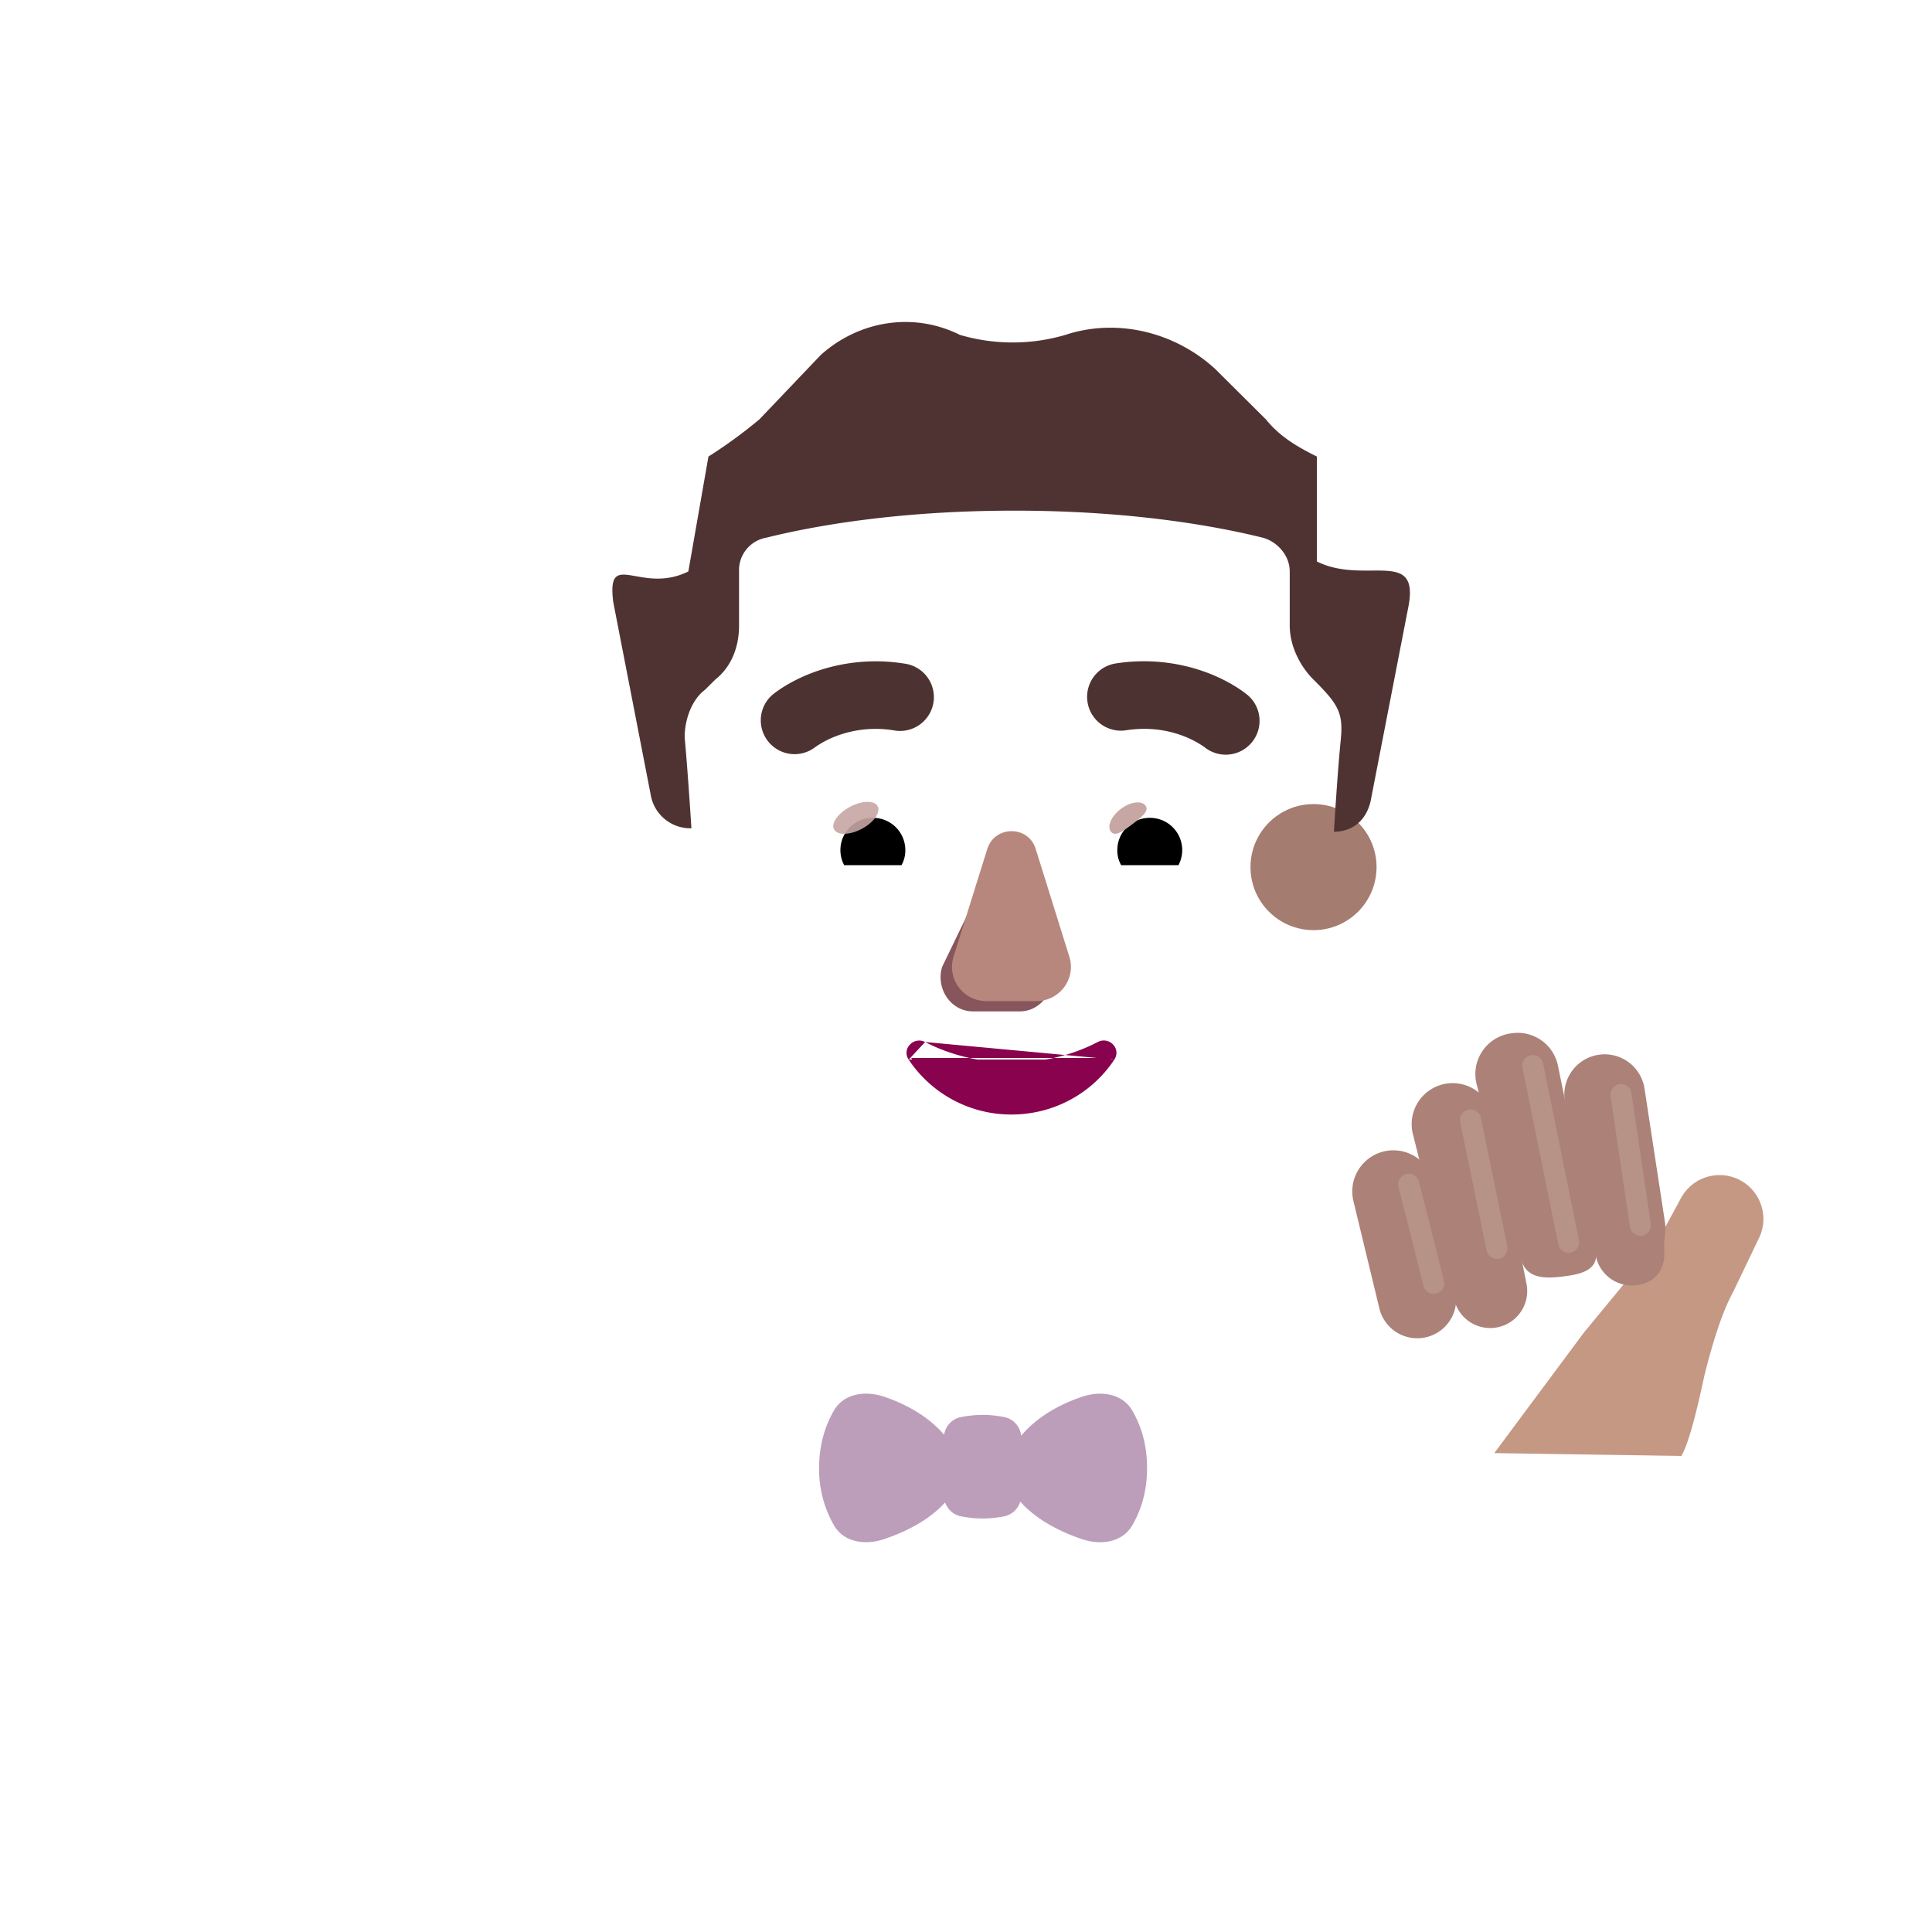 <svg xmlns="http://www.w3.org/2000/svg" width="3em" height="3em" viewBox="0 0 32 32"><g fill="none"><g filter="url(#)"><path fill="url(#)" d="M6.25 29.826c0-5.635 4.568-10.203 10.203-10.203h.64c5.636 0 10.204 4.568 10.204 10.203z"/><path fill="url(#)" d="M6.25 29.826c0-5.635 4.568-10.203 10.203-10.203h.64c5.636 0 10.204 4.568 10.204 10.203z"/><path fill="url(#)" d="M6.25 29.826c0-5.635 4.568-10.203 10.203-10.203h.64c5.636 0 10.204 4.568 10.204 10.203z"/><path fill="url(#)" d="M6.25 29.826c0-5.635 4.568-10.203 10.203-10.203h.64c5.636 0 10.204 4.568 10.204 10.203z"/><path fill="url(#)" d="M6.25 29.826c0-5.635 4.568-10.203 10.203-10.203h.64c5.636 0 10.204 4.568 10.204 10.203z"/></g><circle cx="6.332" cy="12.838" r="1.684" fill="url(#)"/><circle cx="6.332" cy="12.838" r="1.684" fill="url(#)"/><circle cx="9.246" cy="3.857" r="1.684" fill="url(#)"/><circle cx="9.246" cy="3.857" r="1.684" fill="url(#)"/><circle cx="25.211" cy="4.873" r="1.684" fill="url(#)"/><circle cx="25.211" cy="4.873" r="1.684" fill="url(#)"/><circle cx="26.234" cy="14.83" r="1.684" fill="url(#)"/><circle cx="26.234" cy="14.83" r="1.684" fill="url(#)"/><circle cx="26.234" cy="14.83" r="1.684" fill="url(#)"/><g filter="url(#)"><circle cx="16.761" cy="28.296" r=".739" fill="url(#)"/></g><g filter="url(#)"><circle cx="16.761" cy="26.282" r=".739" fill="url(#)"/></g><path fill="url(#)" d="M22.222 29.826h-1.578v-9.568q.826.307 1.578.746z"/><path fill="url(#)" d="M22.222 29.826h-1.578v-9.568q.826.307 1.578.746z"/><path fill="url(#)" d="M22.222 29.826h-1.578v-9.568q.826.307 1.578.746z"/><path fill="url(#)" d="M12.857 29.826h-1.578v-8.795a10 10 0 0 1 1.578-.756z"/><path fill="url(#)" d="M12.857 29.826h-1.578v-8.795a10 10 0 0 1 1.578-.756z"/><path fill="url(#)" d="M12.857 29.826h-1.578v-8.795a10 10 0 0 1 1.578-.756z"/><path fill="url(#)" d="M12.857 29.826h-1.578v-8.795a10 10 0 0 1 1.578-.756z"/><g filter="url(#)"><path fill="url(#)" d="m13.38 20.005l.612 3.22h4.946l.796-3.173a10.2 10.2 0 0 0-2.937-.429h-.64c-.963 0-1.894.133-2.777.382"/><path fill="url(#)" d="m13.38 20.005l.612 3.22h4.946l.796-3.173a10.2 10.2 0 0 0-2.937-.429h-.64c-.963 0-1.894.133-2.777.382"/></g><path fill="url(#)" d="M5.437 21.764h4.094v8.063H5.437z"/><path fill="url(#)" d="M5.437 21.764h4.094v8.063H5.437z"/><path fill="url(#)" d="M23.777 24.107h4.094v5.719h-4.094z"/><path fill="url(#)" d="M23.777 24.107h4.094v5.719h-4.094z"/><g filter="url(#)"><path fill="#BC9EBB" fill-rule="evenodd" d="M16.899 24.871a.35.35 0 0 1-.266.244c-.25.048-.467.048-.717 0a.35.35 0 0 1-.262-.23c-.18.2-.49.432-1.009.607c-.31.106-.668.058-.833-.23a1.86 1.86 0 0 1-.245-.948c0-.431.124-.74.245-.95c.165-.287.523-.334.833-.23c.503.171.81.418.993.63a.35.35 0 0 1 .278-.293c.25-.048.467-.048.717 0a.35.35 0 0 1 .28.31c.18-.215.49-.47 1.008-.646c.31-.105.668-.058.834.23c.12.208.244.513.244.949s-.124.74-.244.949c-.166.287-.524.335-.834.23c-.531-.18-.844-.42-1.022-.622" clip-rule="evenodd"/></g><g filter="url(#)"><path fill="url(#)" d="M14.866 22.463c.91.308 1.268.83 1.389 1.082l.028.29l-.028.359c-.12.25-.48.706-1.389 1.014c-.36.123-.777.068-.97-.267a2.17 2.17 0 0 1-.285-1.105c0-.502.144-.862.285-1.106c.193-.335.61-.39.97-.267"/><path fill="url(#)" d="M14.866 22.463c.91.308 1.268.83 1.389 1.082l.028.29l-.028.359c-.12.25-.48.706-1.389 1.014c-.36.123-.777.068-.97-.267a2.17 2.17 0 0 1-.285-1.105c0-.502.144-.862.285-1.106c.193-.335.61-.39.97-.267"/><path fill="url(#)" d="M14.866 22.463c.91.308 1.268.83 1.389 1.082l.028.29l-.028.359c-.12.25-.48.706-1.389 1.014c-.36.123-.777.068-.97-.267a2.17 2.17 0 0 1-.285-1.105c0-.502.144-.862.285-1.106c.193-.335.61-.39.97-.267"/></g><g filter="url(#)"><path fill="url(#)" d="M18.68 22.463c-.909.308-1.267.83-1.388 1.082l-.028.29l.028.359c.12.25.48.706 1.388 1.014c.362.123.778.068.971-.267c.14-.243.284-.599.284-1.105c0-.507-.144-.862-.284-1.106c-.193-.335-.61-.39-.97-.267"/><path fill="url(#)" d="M18.68 22.463c-.909.308-1.267.83-1.388 1.082l-.028.29l.028.359c.12.25.48.706 1.388 1.014c.362.123.778.068.971-.267c.14-.243.284-.599.284-1.105c0-.507-.144-.862-.284-1.106c-.193-.335-.61-.39-.97-.267"/></g><g filter="url(#)"><path fill="url(#)" d="M16.018 23.224a.41.41 0 0 1 .328-.37a2.1 2.1 0 0 1 .834 0a.41.41 0 0 1 .328.37c.042.395.042.778 0 1.174a.41.41 0 0 1-.328.37c-.29.056-.544.056-.834 0a.41.41 0 0 1-.328-.37a5.5 5.5 0 0 1 0-1.174"/><path fill="url(#)" d="M16.018 23.224a.41.41 0 0 1 .328-.37a2.1 2.1 0 0 1 .834 0a.41.41 0 0 1 .328.37c.042.395.042.778 0 1.174a.41.41 0 0 1-.328.37c-.29.056-.544.056-.834 0a.41.41 0 0 1-.328-.37a5.5 5.5 0 0 1 0-1.174"/></g><g filter="url(#)"><path fill="#C59883" d="m27.85 19.83l-.447.824l-1.172 1.422l-1.481 1.992l3.099.047c.099-.172.218-.566.38-1.327c.164-.66.326-1.114.471-1.376l.443-.924a.726.726 0 0 0-1.292-.659"/></g><g filter="url(#)"><path fill="#AB8178" d="M25.92 18.247a.668.668 0 1 1 1.316-.232l.34 2.222q.012.082.005.164l-.015.163c-.005.055-.002.11 0 .165c.016.295-.146.515-.454.557a.61.61 0 0 1-.68-.483z"/></g><g filter="url(#)"><path fill="#AB8178" d="M24.458 17.959a.68.68 0 0 1 .568-.843l.023-.003a.68.68 0 0 1 .756.54l.622 3.039c.071.355-.246.42-.606.458c-.303.032-.553-.005-.629-.3z"/></g><g filter="url(#)"><path fill="#AB8178" d="M23.407 18.803a.679.679 0 1 1 1.323-.298l.555 2.766a.613.613 0 0 1-1.195.27z"/></g><g filter="url(#)"><path fill="#AB8178" d="M22.414 19.881a.681.681 0 1 1 1.33-.294l.36 1.794a.645.645 0 0 1-1.26.279z"/></g><path fill="url(#)" d="M22.993 22.213c.119.463.586 1.456.805 1.894h4.047l-.258-3.789l-4.836.924c.031.13.123.507.242.97"/><path fill="url(#)" d="M22.993 22.213c.119.463.586 1.456.805 1.894h4.047l-.258-3.789l-4.836.924c.031.13.123.507.242.97"/><path fill="url(#)" d="M22.993 22.213c.119.463.586 1.456.805 1.894h4.047l-.258-3.789l-4.836.924c.031.13.123.507.242.97"/><g filter="url(#)"><path fill="url(#)" d="M6.803 17.694a.782.782 0 0 1 1.249-.941l.93 1.214c.337.438.519.975.519 1.527l-1.5-.18z"/></g><path fill="url(#)" fill-rule="evenodd" d="M4.273 16.754a.75.75 0 0 1 1.042.196q.091.134.166.258c.141.228.267.432.519.637c.292.238.794.485 1.747.42a.75.75 0 1 1 .102 1.497c-1.29.088-2.178-.25-2.796-.754c-.478-.389-.78-.89-.917-1.116l-.059-.096a.75.75 0 0 1 .196-1.042" clip-rule="evenodd"/><path fill="url(#)" fill-rule="evenodd" d="M4.273 16.754a.75.75 0 0 1 1.042.196q.091.134.166.258c.141.228.267.432.519.637c.292.238.794.485 1.747.42a.75.75 0 1 1 .102 1.497c-1.29.088-2.178-.25-2.796-.754c-.478-.389-.78-.89-.917-1.116l-.059-.096a.75.75 0 0 1 .196-1.042" clip-rule="evenodd"/><path fill="url(#)" fill-rule="evenodd" d="M3.16 17.066a.75.75 0 0 1 1.042.197q.055.08.116.173c.17.259.379.576.676.877c.36.363.768.614 1.246.64a.75.75 0 0 1-.08 1.497c-.99-.052-1.73-.575-2.232-1.083c-.416-.42-.725-.893-.888-1.143l-.076-.115a.75.75 0 0 1 .196-1.043" clip-rule="evenodd"/><path fill="url(#)" fill-rule="evenodd" d="M3.16 17.066a.75.75 0 0 1 1.042.197q.055.08.116.173c.17.259.379.576.676.877c.36.363.768.614 1.246.64a.75.75 0 0 1-.08 1.497c-.99-.052-1.73-.575-2.232-1.083c-.416-.42-.725-.893-.888-1.143l-.076-.115a.75.75 0 0 1 .196-1.043" clip-rule="evenodd"/><path fill="url(#)" fill-rule="evenodd" d="M3.113 18.184a.75.75 0 0 1 1.042.196c.312.455.974 1.204 1.85 1.204a.75.75 0 1 1 0 1.5c-1.702 0-2.759-1.376-3.088-1.858a.75.75 0 0 1 .196-1.042" clip-rule="evenodd"/><path fill="url(#)" fill-rule="evenodd" d="M3.113 18.184a.75.75 0 0 1 1.042.196c.312.455.974 1.204 1.85 1.204a.75.75 0 1 1 0 1.5c-1.702 0-2.759-1.376-3.088-1.858a.75.75 0 0 1 .196-1.042" clip-rule="evenodd"/><path fill="url(#)" fill-rule="evenodd" d="M3.416 19.34a.75.75 0 0 1 1.051.14c.244.317.833.881 1.8.881a.75.75 0 0 1 .75.75c0 .415-.336.67-.75.67c-1.683 0-2.593-.87-2.99-1.39a.75.75 0 0 1 .139-1.05" clip-rule="evenodd"/><path fill="url(#)" fill-rule="evenodd" d="M3.416 19.34a.75.75 0 0 1 1.051.14c.244.317.833.881 1.8.881a.75.75 0 0 1 .75.75c0 .415-.336.67-.75.67c-1.683 0-2.593-.87-2.99-1.39a.75.75 0 0 1 .139-1.05" clip-rule="evenodd"/><path fill="url(#)" d="M5.963 18.892a.88.88 0 0 0-.37.74v2.108l.618.04h3.302v-2.33c0-.836-.805-1.25-1.97-1.148c-.655.057-1.208.34-1.58.589"/><path fill="url(#)" d="M5.963 18.892a.88.88 0 0 0-.37.74v2.108l.618.04h3.302v-2.33c0-.836-.805-1.25-1.97-1.148c-.655.057-1.208.34-1.58.589"/><path fill="url(#)" d="M14.545 18.417c0-.99.9-1.794 2.011-1.794s2.012.803 2.012 1.794v2.326c0 .99-.9 1.794-2.012 1.794c-1.11 0-2.011-.803-2.011-1.794z"/><g filter="url(#)"><path stroke="#B69386" stroke-linecap="round" stroke-width=".35" d="m23.333 19.615l.414 1.64"/></g><g filter="url(#)"><path stroke="#B69386" stroke-linecap="round" stroke-width=".35" d="m24.357 18.55l.437 2.127"/></g><g filter="url(#)"><path stroke="#B69386" stroke-linecap="round" stroke-width=".35" d="m25.388 17.65l.593 2.926"/></g><g filter="url(#)"><path stroke="#B69386" stroke-linecap="round" stroke-width=".35" d="m26.849 18.13l.32 2.165"/></g><g filter="url(#)"><path stroke="url(#)" stroke-linecap="round" stroke-width=".35" d="m28.692 20.295l-.937 1.75"/></g><g filter="url(#)"><path stroke="url(#)" stroke-linecap="round" stroke-width=".35" d="M4.177 19.865c.177.245.832.742 1.472.84"/></g><g filter="url(#)"><path stroke="url(#)" stroke-linecap="round" stroke-width=".35" d="M3.716 18.576c.177.245.672.953 1.492 1.172"/></g><g filter="url(#)"><path stroke="url(#)" stroke-linecap="round" stroke-width=".35" d="M4.981 17.139c.11.172.625 1.078 1.282 1.273"/></g><g filter="url(#)"><path stroke="url(#)" stroke-linecap="round" stroke-width=".35" d="M3.77 17.467c.177.245.618 1.078 1.72 1.594"/></g><g filter="url(#)"><circle cx="11.77" cy="14.363" r="1.752" fill="url(#)"/></g><circle cx="11.77" cy="14.363" r="1.752" fill="url(#)"/><g filter="url(#)"><circle cx="11.77" cy="14.362" r="1.044" fill="url(#)"/></g><g filter="url(#)"><circle cx="21.756" cy="14.363" r="1.752" fill="url(#)"/><circle cx="21.756" cy="14.363" r="1.752" fill="url(#)"/></g><g filter="url(#)"><circle cx="21.756" cy="14.362" r="1.044" fill="#A57C70"/><circle cx="21.756" cy="14.362" r="1.044" fill="url(#)"/><circle cx="21.756" cy="14.362" r="1.044" fill="url(#)"/></g><g filter="url(#)"><path fill="url(#)" d="M11.4 13.72h.052s-.056-.895-.113-1.51c0-.28.113-.616.338-.784l.169-.168c.281-.224.394-.56.394-.896v-.896c0-.28.169-.504.45-.56c.676-.168 2.084-.447 4.11-.447c2.028 0 3.435.28 4.11.447c.226.056.451.28.451.56v.896c0 .336.17.672.394.896c.527.369.495.572.45 1.007c-.055.56-.112 1.512-.112 1.512h.02l-.28 4.155c-.168 1.857-1.629 3.152-3.37 3.152h-3.37c-1.797 0-3.2-1.295-3.37-3.152z"/><path fill="url(#)" d="M11.4 13.72h.052s-.056-.895-.113-1.51c0-.28.113-.616.338-.784l.169-.168c.281-.224.394-.56.394-.896v-.896c0-.28.169-.504.45-.56c.676-.168 2.084-.447 4.11-.447c2.028 0 3.435.28 4.11.447c.226.056.451.28.451.56v.896c0 .336.17.672.394.896c.527.369.495.572.45 1.007c-.055.56-.112 1.512-.112 1.512h.02l-.28 4.155c-.168 1.857-1.629 3.152-3.37 3.152h-3.37c-1.797 0-3.2-1.295-3.37-3.152z"/><path fill="url(#)" d="M11.4 13.72h.052s-.056-.895-.113-1.51c0-.28.113-.616.338-.784l.169-.168c.281-.224.394-.56.394-.896v-.896c0-.28.169-.504.45-.56c.676-.168 2.084-.447 4.11-.447c2.028 0 3.435.28 4.11.447c.226.056.451.28.451.56v.896c0 .336.17.672.394.896c.527.369.495.572.45 1.007c-.055.56-.112 1.512-.112 1.512h.02l-.28 4.155c-.168 1.857-1.629 3.152-3.37 3.152h-3.37c-1.797 0-3.2-1.295-3.37-3.152z"/></g><path fill="url(#)" d="M11.34 12.21c0-.28.112-.616.337-.784l.169-.168c.281-.224.394-.56.394-.896v-.896c0-.28.169-.504.45-.56c.676-.168 2.084-.447 4.11-.447c2.028 0 3.435.28 4.11.447c.226.056.451.28.451.56v.896c0 .336.17.672.394.896c.527.369.495.572.45 1.007c-.055.56-.112 1.512-.112 1.512h.02l-.28 4.155c-.168 1.857-1.629 3.152-3.37 3.152h-3.37c-1.797 0-3.2-1.295-3.37-3.152c-.146-1.907-.21-3.82-.384-5.723"/><path fill="url(#)" d="M11.34 12.21c0-.28.112-.616.337-.784l.169-.168c.281-.224.394-.56.394-.896v-.896c0-.28.169-.504.45-.56c.676-.168 2.084-.447 4.11-.447c2.028 0 3.435.28 4.11.447c.226.056.451.28.451.56v.896c0 .336.17.672.394.896c.527.369.495.572.45 1.007c-.055.56-.112 1.512-.112 1.512h.02l-.28 4.155c-.168 1.857-1.629 3.152-3.37 3.152h-3.37c-1.797 0-3.2-1.295-3.37-3.152c-.146-1.907-.21-3.82-.384-5.723"/><path fill="url(#)" d="M11.34 12.21c0-.28.112-.616.337-.784l.169-.168c.281-.224.394-.56.394-.896v-.896c0-.28.169-.504.45-.56c.676-.168 2.084-.447 4.11-.447c2.028 0 3.435.28 4.11.447c.226.056.451.28.451.56v.896c0 .336.17.672.394.896c.527.369.495.572.45 1.007c-.055.56-.112 1.512-.112 1.512h.02l-.28 4.155c-.168 1.857-1.629 3.152-3.37 3.152h-3.37c-1.797 0-3.2-1.295-3.37-3.152c-.146-1.907-.21-3.82-.384-5.723"/><path fill="url(#)" d="M11.34 12.21c0-.28.112-.616.337-.784l.169-.168c.281-.224.394-.56.394-.896v-.896c0-.28.169-.504.45-.56c.676-.168 2.084-.447 4.11-.447c2.028 0 3.435.28 4.11.447c.226.056.451.28.451.56v.896c0 .336.17.672.394.896c.527.369.495.572.45 1.007c-.055.56-.112 1.512-.112 1.512h.02l-.28 4.155c-.168 1.857-1.629 3.152-3.37 3.152h-3.37c-1.797 0-3.2-1.295-3.37-3.152c-.146-1.907-.21-3.82-.384-5.723"/><g filter="url(#)"><path fill="#4F3332" d="M21.812 7.563V9.3c.788.392 1.69-.227 1.52.725l-.62 3.191c-.054.33-.272.552-.6.56h-.018s.056-.952.112-1.511c.046-.455-.033-.594-.45-1.008c-.225-.224-.394-.56-.394-.896v-.896c0-.28-.226-.503-.45-.56c-.676-.167-2.084-.447-4.111-.447s-3.434.28-4.11.448a.546.546 0 0 0-.45.56v.895c0 .336-.113.672-.395.896l-.169.168c-.225.168-.337.504-.337.784c.056.615.112 1.511.112 1.511l-.051-.002a.665.665 0 0 1-.624-.558l-.62-3.19c-.112-.897.455-.113 1.244-.505l.333-1.903a8 8 0 0 0 .844-.616l1.014-1.064c.62-.56 1.52-.727 2.308-.335a3.1 3.1 0 0 0 1.746 0c.844-.28 1.801-.056 2.477.56l.845.84c.225.279.506.447.844.615"/><path fill="url(#)" d="M21.812 7.563V9.3c.788.392 1.69-.227 1.52.725l-.62 3.191c-.054.33-.272.552-.6.56h-.018s.056-.952.112-1.511c.046-.455-.033-.594-.45-1.008c-.225-.224-.394-.56-.394-.896v-.896c0-.28-.226-.503-.45-.56c-.676-.167-2.084-.447-4.111-.447s-3.434.28-4.11.448a.546.546 0 0 0-.45.56v.895c0 .336-.113.672-.395.896l-.169.168c-.225.168-.337.504-.337.784c.056.615.112 1.511.112 1.511l-.051-.002a.665.665 0 0 1-.624-.558l-.62-3.19c-.112-.897.455-.113 1.244-.505l.333-1.903a8 8 0 0 0 .844-.616l1.014-1.064c.62-.56 1.52-.727 2.308-.335a3.1 3.1 0 0 0 1.746 0c.844-.28 1.801-.056 2.477.56l.845.84c.225.279.506.447.844.615"/><path fill="url(#)" d="M21.812 7.563V9.3c.788.392 1.69-.227 1.52.725l-.62 3.191c-.054.33-.272.552-.6.56h-.018s.056-.952.112-1.511c.046-.455-.033-.594-.45-1.008c-.225-.224-.394-.56-.394-.896v-.896c0-.28-.226-.503-.45-.56c-.676-.167-2.084-.447-4.111-.447s-3.434.28-4.11.448a.546.546 0 0 0-.45.56v.895c0 .336-.113.672-.395.896l-.169.168c-.225.168-.337.504-.337.784c.056.615.112 1.511.112 1.511l-.051-.002a.665.665 0 0 1-.624-.558l-.62-3.19c-.112-.897.455-.113 1.244-.505l.333-1.903a8 8 0 0 0 .844-.616l1.014-1.064c.62-.56 1.52-.727 2.308-.335a3.1 3.1 0 0 0 1.746 0c.844-.28 1.801-.056 2.477.56l.845.84c.225.279.506.447.844.615"/><path fill="url(#)" d="M21.812 7.563V9.3c.788.392 1.69-.227 1.52.725l-.62 3.191c-.054.33-.272.552-.6.56h-.018s.056-.952.112-1.511c.046-.455-.033-.594-.45-1.008c-.225-.224-.394-.56-.394-.896v-.896c0-.28-.226-.503-.45-.56c-.676-.167-2.084-.447-4.111-.447s-3.434.28-4.11.448a.546.546 0 0 0-.45.56v.895c0 .336-.113.672-.395.896l-.169.168c-.225.168-.337.504-.337.784c.056.615.112 1.511.112 1.511l-.051-.002a.665.665 0 0 1-.624-.558l-.62-3.19c-.112-.897.455-.113 1.244-.505l.333-1.903a8 8 0 0 0 .844-.616l1.014-1.064c.62-.56 1.52-.727 2.308-.335a3.1 3.1 0 0 0 1.746 0c.844-.28 1.801-.056 2.477.56l.845.84c.225.279.506.447.844.615"/><path fill="url(#)" d="M21.812 7.563V9.3c.788.392 1.69-.227 1.52.725l-.62 3.191c-.054.33-.272.552-.6.56h-.018s.056-.952.112-1.511c.046-.455-.033-.594-.45-1.008c-.225-.224-.394-.56-.394-.896v-.896c0-.28-.226-.503-.45-.56c-.676-.167-2.084-.447-4.111-.447s-3.434.28-4.11.448a.546.546 0 0 0-.45.56v.895c0 .336-.113.672-.395.896l-.169.168c-.225.168-.337.504-.337.784c.056.615.112 1.511.112 1.511l-.051-.002a.665.665 0 0 1-.624-.558l-.62-3.19c-.112-.897.455-.113 1.244-.505l.333-1.903a8 8 0 0 0 .844-.616l1.014-1.064c.62-.56 1.52-.727 2.308-.335a3.1 3.1 0 0 0 1.746 0c.844-.28 1.801-.056 2.477.56l.845.84c.225.279.506.447.844.615"/></g><g filter="url(#)"><path fill="#87565C" d="m16.465 14.234l-.862 1.784c-.106.367.15.734.513.734h.774c.363 0 .619-.372.512-.734l-.523-1.784c-.112-.395-.297-.395-.415 0"/></g><g filter="url(#)"><path fill="#B7877D" d="m16.352 14.063l-.558 1.784a.566.566 0 0 0 .547.734h.825c.387 0 .66-.373.546-.734l-.557-1.784c-.12-.395-.678-.395-.803 0"/><path fill="url(#)" d="m16.352 14.063l-.558 1.784a.566.566 0 0 0 .547.734h.825c.387 0 .66-.373.546-.734l-.557-1.784c-.12-.395-.678-.395-.803 0"/><path fill="url(#)" d="m16.352 14.063l-.558 1.784a.566.566 0 0 0 .547.734h.825c.387 0 .66-.373.546-.734l-.557-1.784c-.12-.395-.678-.395-.803 0"/><path fill="url(#)" d="m16.352 14.063l-.558 1.784a.566.566 0 0 0 .547.734h.825c.387 0 .66-.373.546-.734l-.557-1.784c-.12-.395-.678-.395-.803 0"/><path fill="url(#)" d="m16.352 14.063l-.558 1.784a.566.566 0 0 0 .547.734h.825c.387 0 .66-.373.546-.734l-.557-1.784c-.12-.395-.678-.395-.803 0"/></g><path fill="url(#)" d="m16.352 14.063l-.558 1.784a.566.566 0 0 0 .547.734h.825c.387 0 .66-.373.546-.734l-.557-1.784c-.12-.395-.678-.395-.803 0"/><path fill="#88024E" stroke="url(#)" stroke-width=".1" d="M15.323 17.259c.413.215.906.339 1.43.339c.53 0 1.018-.124 1.431-.34a.21.21 0 0 1 .251.042c.06.062.081.16.022.25m-3.134-.291l3.092.264m-3.092-.264a.21.21 0 0 0-.252.043a.194.194 0 0 0-.02.249m.272-.292l-.231.264m3.365.027l-.042-.027m.042.027l-.042-.027m.042.027c-.36.546-.989.91-1.704.91a2.04 2.04 0 0 1-1.703-.91m3.365-.027a1.99 1.99 0 0 1-1.662.887c-.697 0-1.31-.355-1.661-.887m-.042.028l.042-.028m-.042.028l.042-.028"/><g filter="url(#)"><path fill="#4C3230" d="M20.658 11.507h-.001l-.002-.002l-.005-.004l-.013-.01a2 2 0 0 0-.162-.113a2.7 2.7 0 0 0-.44-.221a3 3 0 0 0-1.568-.166a.56.56 0 0 0 .175 1.106c.418-.066.752.011.98.102a1.6 1.6 0 0 1 .324.173a.56.56 0 0 0 .712-.865"/><path fill="url(#)" d="M20.658 11.507h-.001l-.002-.002l-.005-.004l-.013-.01a2 2 0 0 0-.162-.113a2.7 2.7 0 0 0-.44-.221a3 3 0 0 0-1.568-.166a.56.56 0 0 0 .175 1.106c.418-.066.752.011.98.102a1.6 1.6 0 0 1 .324.173a.56.56 0 0 0 .712-.865"/></g><g filter="url(#)"><path fill="#4C3230" d="M12.793 11.508h.002l.001-.002l.005-.004l.013-.01a2 2 0 0 1 .162-.113c.105-.066.253-.147.44-.221a3 3 0 0 1 1.568-.166a.56.56 0 1 1-.175 1.106a1.85 1.85 0 0 0-.98.102a1.6 1.6 0 0 0-.324.173a.56.56 0 0 1-.712-.864"/><path fill="url(#)" d="M12.793 11.508h.002l.001-.002l.005-.004l.013-.01a2 2 0 0 1 .162-.113c.105-.066.253-.147.44-.221a3 3 0 0 1 1.568-.166a.56.56 0 1 1-.175 1.106a1.85 1.85 0 0 0-.98.102a1.6 1.6 0 0 0-.324.173a.56.56 0 0 1-.712-.864"/></g><path fill="#fff" d="M19.26 12.86c.685 0 1.264.473 1.422 1.112a.288.288 0 0 1-.281.357h-2.342a.242.242 0 0 1-.238-.285a1.47 1.47 0 0 1 1.439-1.183"/><path fill="url(#)" d="M19.043 13.146a.937.937 0 0 1 .902 1.183h-1.809a.94.94 0 0 1 .907-1.183"/><path fill="#000" d="M18.506 14.083c0-.298.239-.537.537-.537a.534.534 0 0 1 .476.784h-.949a.5.5 0 0 1-.064-.247"/><g filter="url(#)"><path fill="#C7A7A3" d="M18.974 13.344c.067.09-.073.198-.232.317c-.158.118-.276.202-.343.112c-.066-.089.008-.257.167-.376c.158-.118.341-.142.408-.053"/><path fill="url(#)" d="M18.974 13.344c.067.09-.073.198-.232.317c-.158.118-.276.202-.343.112c-.066-.089.008-.257.167-.376c.158-.118.341-.142.408-.053"/></g><g filter="url(#)"><path fill="url(#)" d="M19.877 13.96a.9.9 0 0 0-.243-.486l-.272.299l.123.24z"/></g><path fill="#fff" d="M14.241 12.86c-.685 0-1.264.473-1.421 1.112a.288.288 0 0 0 .28.358h2.342a.242.242 0 0 0 .238-.286a1.47 1.47 0 0 0-1.439-1.183"/><path fill="url(#)" d="M14.459 13.146a.937.937 0 0 0-.903 1.183h1.81a1 1 0 0 0 .034-.246a.943.943 0 0 0-.941-.937"/><path fill="#000" d="M14.995 14.083a.534.534 0 0 0-.536-.537a.534.534 0 0 0-.477.784h.95a.5.5 0 0 0 .063-.247"/><g filter="url(#)"><path fill="url(#)" d="M15.314 13.973c0-.303-.246-.505-.312-.566l-.303.293l.186.38z"/></g><g filter="url(#)"><ellipse cx="14.176" cy="13.546" fill="#C7A7A3" fill-opacity=".9" rx=".409" ry=".207" transform="rotate(-27.914 14.176 13.546)"/><ellipse cx="14.176" cy="13.546" fill="url(#)" rx=".409" ry=".207" transform="rotate(-27.914 14.176 13.546)"/></g><g filter="url(#)"><path stroke="url(#)" stroke-linecap="round" stroke-width=".25" d="M18.497 11.356c.45-.08 1.331-.057 1.94.417"/></g><g filter="url(#)"><path stroke="url(#)" stroke-linecap="round" stroke-width=".25" d="M13.018 11.9c.343-.304 1.093-.623 2.023-.475"/></g><g filter="url(#)"><path stroke="url(#)" stroke-linecap="round" stroke-width=".25" d="M11.995 9.312v.942c-.008.156-.073.505-.27.653"/></g><path fill="url(#)" d="M11 8.662a5.773 5.773 0 1 1 11.547 0v1.648H11z"/><path fill="url(#)" d="M11 8.662a5.773 5.773 0 1 1 11.547 0v1.648H11z"/><path fill="url(#)" d="M11 8.662a5.773 5.773 0 1 1 11.547 0v1.648H11z"/><path fill="url(#)" d="M11.048 7.912a6 6 0 0 0-.048.75v1.648h11.547V8.663q0-.381-.049-.75z"/><path fill="url(#)" d="M11.048 7.912a6 6 0 0 0-.048.75v1.648h11.547V8.663q0-.381-.049-.75z"/><rect width="15.516" height="1.742" x="9.003" y="9.238" fill="url(#)" rx=".871"/><rect width="15.516" height="1.742" x="9.003" y="9.238" fill="url(#)" rx=".871"/><rect width="15.516" height="1.742" x="9.003" y="9.238" fill="url(#)" rx=".871"/><defs><radialGradient id="" cx="0" cy="0" r="1" gradientTransform="rotate(135.22 8.643 15.887)scale(12.954 12.555)" gradientUnits="userSpaceOnUse"><stop offset=".195" stop-color="#FBF2F7"/><stop offset=".794" stop-color="#CCBDDE"/></radialGradient><radialGradient id="" cx="0" cy="0" r="1" gradientTransform="matrix(0 2.094 -3.281 0 20.219 20.139)" gradientUnits="userSpaceOnUse"><stop stop-color="#D6D3D7"/><stop offset="1" stop-color="#D6D3D7" stop-opacity="0"/></radialGradient><radialGradient id="" cx="0" cy="0" r="1" gradientTransform="matrix(-1.75 0 0 -11.719 21 25.92)" gradientUnits="userSpaceOnUse"><stop offset=".214" stop-color="#B1A0B8"/><stop offset="1" stop-color="#D1BED4" stop-opacity="0"/></radialGradient><radialGradient id="" cx="0" cy="0" r="1" gradientTransform="matrix(-1.156 0 0 -5.759 11.656 25.326)" gradientUnits="userSpaceOnUse"><stop stop-color="#BEB4C6"/><stop offset="1" stop-color="#BEB4C6" stop-opacity="0"/></radialGradient><radialGradient id="" cx="0" cy="0" r="1" gradientTransform="matrix(2.125 5.344 -11.023 4.383 13.099 18.733)" gradientUnits="userSpaceOnUse"><stop stop-color="#968F9C"/><stop offset="1" stop-color="#968F9C" stop-opacity="0"/></radialGradient><radialGradient id="" cx="0" cy="0" r="1" gradientTransform="matrix(-1.344 2.438 -2.361 -1.301 7.187 11.826)" gradientUnits="userSpaceOnUse"><stop offset=".077" stop-color="#4BB8FB"/><stop offset="1" stop-color="#357ACE"/></radialGradient><radialGradient id="" cx="0" cy="0" r="1" gradientTransform="rotate(115.145 -.151 8.247)scale(3.383 2.955)" gradientUnits="userSpaceOnUse"><stop offset=".452" stop-color="#3A7AB4" stop-opacity="0"/><stop offset=".826" stop-color="#5F679A"/></radialGradient><radialGradient id="" cx="0" cy="0" r="1" gradientTransform="matrix(-1.344 2.438 -2.361 -1.301 10.101 2.846)" gradientUnits="userSpaceOnUse"><stop offset=".077" stop-color="#FF894E"/><stop offset="1" stop-color="#E35838"/></radialGradient><radialGradient id="" cx="0" cy="0" r="1" gradientTransform="rotate(115.145 4.158 4.683)scale(3.383 2.955)" gradientUnits="userSpaceOnUse"><stop offset=".452" stop-color="#DE5534" stop-opacity="0"/><stop offset=".826" stop-color="#B6424C"/></radialGradient><radialGradient id="" cx="0" cy="0" r="1" gradientTransform="matrix(-1.344 2.438 -2.361 -1.301 26.066 3.861)" gradientUnits="userSpaceOnUse"><stop offset=".077" stop-color="#9AE453"/><stop offset="1" stop-color="#5C9946"/></radialGradient><radialGradient id="" cx="0" cy="0" r="1" gradientTransform="rotate(105.03 11.36 11.751)scale(3.495 3.404)" gradientUnits="userSpaceOnUse"><stop offset=".375" stop-color="#61A150" stop-opacity="0"/><stop offset=".826" stop-color="#415E58"/></radialGradient><radialGradient id="" cx="0" cy="0" r="1" gradientTransform="matrix(-1.344 2.438 -2.361 -1.301 27.09 13.818)" gradientUnits="userSpaceOnUse"><stop offset=".077" stop-color="#FFFF54"/><stop offset="1" stop-color="#E1AC3A"/></radialGradient><radialGradient id="" cx="0" cy="0" r="1" gradientTransform="matrix(1 1.078 -1.588 1.473 24.969 13.357)" gradientUnits="userSpaceOnUse"><stop stop-color="#B8A734"/><stop offset="1" stop-color="#E4CC30" stop-opacity="0"/></radialGradient><radialGradient id="" cx="0" cy="0" r="1" gradientTransform="rotate(109.11 8.51 16.52)scale(3.46 3.37)" gradientUnits="userSpaceOnUse"><stop offset=".347" stop-color="#F2C341" stop-opacity="0"/><stop offset=".829" stop-color="#CF8B51"/></radialGradient><radialGradient id="" cx="0" cy="0" r="1" gradientTransform="matrix(-.758 1.141 -.968 -.643 17.25 27.855)" gradientUnits="userSpaceOnUse"><stop offset=".212" stop-color="#F0DFF0"/><stop offset="1" stop-color="#DCC8EC"/></radialGradient><radialGradient id="" cx="0" cy="0" r="1" gradientTransform="matrix(-.758 1.141 -.968 -.643 17.25 25.842)" gradientUnits="userSpaceOnUse"><stop offset=".212" stop-color="#F0DFF0"/><stop offset="1" stop-color="#DCC8EC"/></radialGradient><radialGradient id="" cx="0" cy="0" r="1" gradientTransform="matrix(0 8.031 -2.402 0 22.222 20.983)" gradientUnits="userSpaceOnUse"><stop stop-color="#9E78C9"/><stop offset="1" stop-color="#6F5EA2"/></radialGradient><radialGradient id="" cx="0" cy="0" r="1" gradientTransform="scale(1.388 6.188)rotate(90 2.761 6.5)" gradientUnits="userSpaceOnUse"><stop stop-color="#8566B5"/><stop offset="1" stop-color="#7060A5"/></radialGradient><radialGradient id="" cx="0" cy="0" r="1" gradientTransform="matrix(0 5.25 -.609 0 13.062 24.108)" gradientUnits="userSpaceOnUse"><stop stop-color="#896BB4"/><stop offset="1" stop-color="#896BB4" stop-opacity="0"/></radialGradient><radialGradient id="" cx="0" cy="0" r="1" gradientTransform="matrix(2.938 -7.989 7.062 2.597 10.312 28.264)" gradientUnits="userSpaceOnUse"><stop offset=".724" stop-color="#775184" stop-opacity="0"/><stop offset="1" stop-color="#775184"/></radialGradient><radialGradient id="" cx="0" cy="0" r="1" gradientTransform="matrix(0 6.422 -.185 0 12.857 21.717)" gradientUnits="userSpaceOnUse"><stop stop-color="#784B89"/><stop offset="1" stop-color="#784B89" stop-opacity="0"/></radialGradient><radialGradient id="" cx="0" cy="0" r="1" gradientTransform="matrix(-3.906 2.43 -4.287 -6.892 19.266 20.795)" gradientUnits="userSpaceOnUse"><stop stop-color="#E8E2EC"/><stop offset="1" stop-color="#C3B7C1"/></radialGradient><radialGradient id="" cx="0" cy="0" r="1" gradientTransform="matrix(-.469 -.125 .547 -2.051 19.188 22.482)" gradientUnits="userSpaceOnUse"><stop offset=".108" stop-color="#DBCDD4"/><stop offset="1" stop-color="#DBCDD4" stop-opacity="0"/></radialGradient><radialGradient id="" cx="0" cy="0" r="1" gradientTransform="matrix(1.739 1.345 -1.477 1.91 13.775 23.358)" gradientUnits="userSpaceOnUse"><stop stop-color="#E7377C"/><stop offset="1" stop-color="#D72C5E"/></radialGradient><radialGradient id="" cx="0" cy="0" r="1" gradientTransform="matrix(-1.69 -.477 .795 -2.812 15.416 23.836)" gradientUnits="userSpaceOnUse"><stop offset=".69" stop-color="#EF4C8B" stop-opacity="0"/><stop offset="1" stop-color="#EF4C8B"/></radialGradient><radialGradient id="" cx="0" cy="0" r="1" gradientTransform="matrix(-.5 1.585 -.751 -.237 16.11 23.836)" gradientUnits="userSpaceOnUse"><stop stop-color="#D61F4D"/><stop offset="1" stop-color="#D61F4D" stop-opacity="0"/></radialGradient><radialGradient id="" cx="0" cy="0" r="1" gradientTransform="matrix(-1.739 1.345 -1.477 -1.91 19.771 23.358)" gradientUnits="userSpaceOnUse"><stop stop-color="#E9387A"/><stop offset="1" stop-color="#D02759"/></radialGradient><radialGradient id="" cx="0" cy="0" r="1" gradientTransform="matrix(1.69 -.477 .795 2.812 18.13 23.836)" gradientUnits="userSpaceOnUse"><stop offset=".69" stop-color="#EF4C8B" stop-opacity="0"/><stop offset="1" stop-color="#EF4C8B"/></radialGradient><radialGradient id="" cx="0" cy="0" r="1" gradientTransform="matrix(-.391 0 0 -2.593 17.54 23.592)" gradientUnits="userSpaceOnUse"><stop stop-color="#EC4182"/><stop offset="1" stop-color="#EC4182" stop-opacity="0"/></radialGradient><radialGradient id="" cx="0" cy="0" r="1" gradientTransform="matrix(-4.375 1.44 -1.389 -4.22 28.098 22.456)" gradientUnits="userSpaceOnUse"><stop offset=".241" stop-color="#C69985"/><stop offset="1" stop-color="#A87B73"/></radialGradient><radialGradient id="" cx="0" cy="0" r="1" gradientTransform="rotate(163.091 11.838 12.97)scale(3.902 13.487)" gradientUnits="userSpaceOnUse"><stop offset=".699" stop-color="#95646C" stop-opacity="0"/><stop offset="1" stop-color="#95646C"/></radialGradient><radialGradient id="" cx="0" cy="0" r="1" gradientTransform="rotate(77.963 .104 26.074)scale(1.049 5.754)" gradientUnits="userSpaceOnUse"><stop offset=".134" stop-color="#A27671"/><stop offset="1" stop-color="#A27671" stop-opacity="0"/></radialGradient><radialGradient id="" cx="0" cy="0" r="1" gradientTransform="rotate(139.97 1.2 10.48)scale(1.53 3.638)" gradientUnits="userSpaceOnUse"><stop offset=".129" stop-color="#B38F7A"/><stop offset="1" stop-color="#895E4D"/></radialGradient><radialGradient id="" cx="0" cy="0" r="1" gradientTransform="matrix(-.794 1.272 -2.435 -1.52 6.442 17.553)" gradientUnits="userSpaceOnUse"><stop stop-color="#B58F71"/><stop offset="1" stop-color="#9F6F71"/></radialGradient><radialGradient id="" cx="0" cy="0" r="1" gradientTransform="matrix(-.73 2.488 -3.827 -1.123 6.977 17.288)" gradientUnits="userSpaceOnUse"><stop offset=".579" stop-color="#82604E" stop-opacity="0"/><stop offset=".954" stop-color="#82604E"/></radialGradient><radialGradient id="" cx="0" cy="0" r="1" gradientTransform="rotate(116.602 -3.017 10.55)scale(1.586 2.707)" gradientUnits="userSpaceOnUse"><stop stop-color="#B58F71"/><stop offset="1" stop-color="#9F6F71"/></radialGradient><radialGradient id="" cx="0" cy="0" r="1" gradientTransform="matrix(-.653 2.775 -3.523 -.83 5.545 17.677)" gradientUnits="userSpaceOnUse"><stop offset=".579" stop-color="#82604E" stop-opacity="0"/><stop offset=".954" stop-color="#82604E"/></radialGradient><radialGradient id="" cx="0" cy="0" r="1" gradientTransform="matrix(-.685 1.223 -2.222 -1.244 4.939 18.947)" gradientUnits="userSpaceOnUse"><stop stop-color="#B58F71"/><stop offset="1" stop-color="#9F6F71"/></radialGradient><radialGradient id="" cx="0" cy="0" r="1" gradientTransform="rotate(104.751 -4.503 11.427)scale(2.474 3.467)" gradientUnits="userSpaceOnUse"><stop offset=".579" stop-color="#82604E" stop-opacity="0"/><stop offset=".954" stop-color="#82604E"/></radialGradient><radialGradient id="" cx="0" cy="0" r="1" gradientTransform="rotate(122.692 -2.834 11.406)scale(1.244 2.41)" gradientUnits="userSpaceOnUse"><stop stop-color="#B58F71"/><stop offset="1" stop-color="#9F6F71"/></radialGradient><radialGradient id="" cx="0" cy="0" r="1" gradientTransform="matrix(-.618 2.048 -3.224 -.973 5.687 19.733)" gradientUnits="userSpaceOnUse"><stop offset=".579" stop-color="#82604E" stop-opacity="0"/><stop offset=".954" stop-color="#82604E"/></radialGradient><radialGradient id="" cx="0" cy="0" r="1" gradientTransform="rotate(-162.011 6.48 10.137)scale(3.693 5.103)" gradientUnits="userSpaceOnUse"><stop stop-color="#CCA490"/><stop offset=".482" stop-color="#A6846B"/></radialGradient><radialGradient id="" cx="0" cy="0" r="1" gradientTransform="matrix(.078 -.828 3.888 .367 6.156 21.78)" gradientUnits="userSpaceOnUse"><stop stop-color="#765443"/><stop offset="1" stop-color="#9B7368" stop-opacity="0"/></radialGradient><radialGradient id="" cx="0" cy="0" r="1" gradientTransform="rotate(53.51 -11.908 25.833)scale(3.1 3.536)" gradientUnits="userSpaceOnUse"><stop offset=".438" stop-color="#8A4D60"/><stop offset="1" stop-color="#AC7B71"/></radialGradient><radialGradient id="" cx="0" cy="0" r="1" gradientTransform="matrix(1.842 0 0 3.224 10.018 14.363)" gradientUnits="userSpaceOnUse"><stop offset=".351" stop-color="#865D5F"/><stop offset="1" stop-color="#76594A"/></radialGradient><radialGradient id="" cx="0" cy="0" r="1" gradientTransform="rotate(-124.98 10.081 4.993)scale(1.739)" gradientUnits="userSpaceOnUse"><stop offset=".34" stop-color="#834E63"/><stop offset="1" stop-color="#834E63" stop-opacity="0"/></radialGradient><radialGradient id="" cx="0" cy="0" r="1" gradientTransform="matrix(.868 -.632 .721 .99 22.146 14.085)" gradientUnits="userSpaceOnUse"><stop offset=".543" stop-color="#8F6459"/><stop offset="1" stop-color="#8F6459" stop-opacity="0"/></radialGradient><radialGradient id="" cx="0" cy="0" r="1" gradientTransform="matrix(.862 -1.586 .928 .505 21.712 15.224)" gradientUnits="userSpaceOnUse"><stop offset=".755" stop-color="#8A5D55" stop-opacity="0"/><stop offset=".916" stop-color="#8A5D55"/></radialGradient><radialGradient id="" cx="0" cy="0" r="1" gradientTransform="matrix(.272 .269 -.347 .351 21.756 14.362)" gradientUnits="userSpaceOnUse"><stop stop-color="#895F52"/><stop offset="1" stop-color="#895F52" stop-opacity="0"/></radialGradient><radialGradient id="" cx="0" cy="0" r="1" gradientTransform="matrix(0 -1.372 1.689 0 19.216 13.028)" gradientUnits="userSpaceOnUse"><stop stop-color="#AB7773"/><stop offset="1" stop-color="#AB7773" stop-opacity="0"/></radialGradient><radialGradient id="" cx="0" cy="0" r="1" gradientTransform="matrix(0 -1.442 1.794 0 14.432 13.168)" gradientUnits="userSpaceOnUse"><stop stop-color="#8F5D65"/><stop offset="1" stop-color="#8F5D65" stop-opacity="0"/></radialGradient><radialGradient id="" cx="0" cy="0" r="1" gradientTransform="matrix(0 8.742 -10.835 0 16.619 12.753)" gradientUnits="userSpaceOnUse"><stop offset=".608" stop-color="#9F6A74" stop-opacity="0"/><stop offset=".954" stop-color="#94576D"/></radialGradient><radialGradient id="" cx="0" cy="0" r="1" gradientTransform="matrix(.837 -3.103 1.151 .311 21.315 10.053)" gradientUnits="userSpaceOnUse"><stop stop-color="#554042"/><stop offset="1" stop-color="#554042" stop-opacity="0"/></radialGradient><radialGradient id="" cx="0" cy="0" r="1" gradientTransform="matrix(4.015 .369 -.199 2.159 19.59 8.205)" gradientUnits="userSpaceOnUse"><stop offset=".392" stop-color="#644949"/><stop offset="1" stop-color="#644949" stop-opacity="0"/></radialGradient><radialGradient id="" cx="0" cy="0" r="1" gradientTransform="matrix(0 1.763 -2.73 0 16.754 5.334)" gradientUnits="userSpaceOnUse"><stop stop-color="#624C49"/><stop offset="1" stop-color="#624C49" stop-opacity="0"/></radialGradient><radialGradient id="" cx="0" cy="0" r="1" gradientTransform="rotate(-36.235 24.08 -9.013)scale(4 6.267)" gradientUnits="userSpaceOnUse"><stop stop-color="#4E3C3A"/><stop offset="1" stop-color="#4E3C3A" stop-opacity="0"/></radialGradient><radialGradient id="" cx="0" cy="0" r="1" gradientTransform="matrix(0 .207 -.664 0 17.097 16.049)" gradientUnits="userSpaceOnUse"><stop stop-color="#C39787"/><stop offset="1" stop-color="#C39787" stop-opacity="0"/></radialGradient><radialGradient id="" cx="0" cy="0" r="1" gradientTransform="matrix(.109 -.633 1.873 .324 19.318 12.175)" gradientUnits="userSpaceOnUse"><stop stop-color="#422235"/><stop offset="1" stop-color="#422235" stop-opacity="0"/></radialGradient><radialGradient id="" cx="0" cy="0" r="1" gradientTransform="rotate(-80.2 14.186 -2.175)scale(.643 1.901)" gradientUnits="userSpaceOnUse"><stop stop-color="#422235"/><stop offset="1" stop-color="#422235" stop-opacity="0"/></radialGradient><radialGradient id="" cx="0" cy="0" r="1" gradientTransform="matrix(0 .851 -1.354 0 19.04 13.647)" gradientUnits="userSpaceOnUse"><stop offset=".802" stop-color="#7D574A"/><stop offset="1" stop-color="#694B43"/><stop offset="1" stop-color="#804D49"/><stop offset="1" stop-color="#664944"/></radialGradient><radialGradient id="" cx="0" cy="0" r="1" gradientTransform="matrix(-.243 -.314 .432 -.335 18.801 13.735)" gradientUnits="userSpaceOnUse"><stop offset=".766" stop-color="#FFE6E2" stop-opacity="0"/><stop offset=".966" stop-color="#FFE6E2"/></radialGradient><radialGradient id="" cx="0" cy="0" r="1" gradientTransform="matrix(0 .851 -1.354 0 14.461 13.647)" gradientUnits="userSpaceOnUse"><stop offset=".802" stop-color="#7D574A"/><stop offset="1" stop-color="#694B43"/><stop offset="1" stop-color="#804D49"/><stop offset="1" stop-color="#664944"/></radialGradient><radialGradient id="" cx="0" cy="0" r="1" gradientTransform="rotate(-90.897 13.91 -.032)scale(.519 .623)" gradientUnits="userSpaceOnUse"><stop offset=".766" stop-color="#FFE6E2" stop-opacity="0"/><stop offset=".966" stop-color="#FFE6E2"/></radialGradient><radialGradient id="" cx="0" cy="0" r="1" gradientTransform="matrix(-5.5 4.125 -3.615 -4.82 20.719 4.576)" gradientUnits="userSpaceOnUse"><stop offset=".179" stop-color="#5E5764"/><stop offset="1" stop-color="#372F3C"/></radialGradient><radialGradient id="" cx="0" cy="0" r="1" gradientTransform="matrix(2.875 .375 -.583 4.473 10.781 7.701)" gradientUnits="userSpaceOnUse"><stop stop-color="#5B5A5D"/><stop offset="1" stop-color="#38303E" stop-opacity="0"/></radialGradient><radialGradient id="" cx="0" cy="0" r="1" gradientTransform="matrix(0 -5.875 8.039 0 16.773 8.326)" gradientUnits="userSpaceOnUse"><stop offset=".761" stop-color="#5D5565" stop-opacity="0"/><stop offset="1" stop-color="#5D5565"/></radialGradient><radialGradient id="" cx="0" cy="0" r="1" gradientTransform="matrix(0 1.477 -8.281 0 18.406 7.912)" gradientUnits="userSpaceOnUse"><stop stop-color="#9072CA"/><stop offset="1" stop-color="#634D93"/></radialGradient><radialGradient id="" cx="0" cy="0" r="1" gradientTransform="matrix(-7.188 0 0 -.633 21.268 9.87)" gradientUnits="userSpaceOnUse"><stop stop-color="#605966"/><stop offset="1" stop-color="#392F42"/></radialGradient><radialGradient id="" cx="0" cy="0" r="1" gradientTransform="matrix(3.484 0 0 2.012 9.003 10.109)" gradientUnits="userSpaceOnUse"><stop stop-color="#5B595E"/><stop offset="1" stop-color="#3E3843" stop-opacity="0"/></radialGradient><filter id="" width="21.247" height="10.303" x="6.25" y="19.623" color-interpolation-filters="sRGB" filterUnits="userSpaceOnUse"><feFlood flood-opacity="0" result="BackgroundImageFix"/><feBlend in="SourceGraphic" in2="BackgroundImageFix" result="shape"/><feColorMatrix in="SourceAlpha" result="hardAlpha" values="0 0 0 0 0 0 0 0 0 0 0 0 0 0 0 0 0 0 127 0"/><feOffset dx=".2" dy=".1"/><feGaussianBlur stdDeviation=".25"/><feComposite in2="hardAlpha" k2="-1" k3="1" operator="arithmetic"/><feColorMatrix values="0 0 0 0 0.616 0 0 0 0 0.608 0 0 0 0 0.62 0 0 0 1 0"/><feBlend in2="shape" result="effect1_innerShadow_3987_23854"/></filter><filter id="" width="2.078" height="2.078" x="15.622" y="27.457" color-interpolation-filters="sRGB" filterUnits="userSpaceOnUse"><feFlood flood-opacity="0" result="BackgroundImageFix"/><feColorMatrix in="SourceAlpha" result="hardAlpha" values="0 0 0 0 0 0 0 0 0 0 0 0 0 0 0 0 0 0 127 0"/><feOffset dx="-.1" dy=".2"/><feGaussianBlur stdDeviation=".15"/><feComposite in2="hardAlpha" operator="out"/><feColorMatrix values="0 0 0 0 0.792 0 0 0 0 0.718 0 0 0 0 0.788 0 0 0 1 0"/><feBlend in2="BackgroundImageFix" result="effect1_dropShadow_3987_23854"/><feBlend in="SourceGraphic" in2="effect1_dropShadow_3987_23854" result="shape"/><feColorMatrix in="SourceAlpha" result="hardAlpha" values="0 0 0 0 0 0 0 0 0 0 0 0 0 0 0 0 0 0 127 0"/><feOffset/><feGaussianBlur stdDeviation=".075"/><feComposite in2="hardAlpha" k2="-1" k3="1" operator="arithmetic"/><feColorMatrix values="0 0 0 0 0.831 0 0 0 0 0.745 0 0 0 0 0.804 0 0 0 1 0"/><feBlend in2="shape" result="effect2_innerShadow_3987_23854"/></filter><filter id="" width="2.078" height="2.078" x="15.622" y="25.444" color-interpolation-filters="sRGB" filterUnits="userSpaceOnUse"><feFlood flood-opacity="0" result="BackgroundImageFix"/><feColorMatrix in="SourceAlpha" result="hardAlpha" values="0 0 0 0 0 0 0 0 0 0 0 0 0 0 0 0 0 0 127 0"/><feOffset dx="-.1" dy=".2"/><feGaussianBlur stdDeviation=".15"/><feComposite in2="hardAlpha" operator="out"/><feColorMatrix values="0 0 0 0 0.792 0 0 0 0 0.718 0 0 0 0 0.788 0 0 0 1 0"/><feBlend in2="BackgroundImageFix" result="effect1_dropShadow_3987_23854"/><feBlend in="SourceGraphic" in2="effect1_dropShadow_3987_23854" result="shape"/><feColorMatrix in="SourceAlpha" result="hardAlpha" values="0 0 0 0 0 0 0 0 0 0 0 0 0 0 0 0 0 0 127 0"/><feOffset/><feGaussianBlur stdDeviation=".075"/><feComposite in2="hardAlpha" k2="-1" k3="1" operator="arithmetic"/><feColorMatrix values="0 0 0 0 0.831 0 0 0 0 0.745 0 0 0 0 0.804 0 0 0 1 0"/><feBlend in2="shape" result="effect2_innerShadow_3987_23854"/></filter><filter id="" width="6.554" height="3.702" x="13.38" y="19.523" color-interpolation-filters="sRGB" filterUnits="userSpaceOnUse"><feFlood flood-opacity="0" result="BackgroundImageFix"/><feBlend in="SourceGraphic" in2="BackgroundImageFix" result="shape"/><feColorMatrix in="SourceAlpha" result="hardAlpha" values="0 0 0 0 0 0 0 0 0 0 0 0 0 0 0 0 0 0 127 0"/><feOffset dx=".2" dy="-.1"/><feGaussianBlur stdDeviation=".15"/><feComposite in2="hardAlpha" k2="-1" k3="1" operator="arithmetic"/><feColorMatrix values="0 0 0 0 0.722 0 0 0 0 0.682 0 0 0 0 0.749 0 0 0 1 0"/><feBlend in2="shape" result="effect1_innerShadow_3987_23854"/></filter><filter id="" width="7.432" height="4.46" x="12.567" y="22.084" color-interpolation-filters="sRGB" filterUnits="userSpaceOnUse"><feFlood flood-opacity="0" result="BackgroundImageFix"/><feBlend in="SourceGraphic" in2="BackgroundImageFix" result="shape"/><feGaussianBlur result="effect1_foregroundBlur_3987_23854" stdDeviation=".5"/></filter><filter id="" width="2.672" height="2.865" x="13.611" y="22.403" color-interpolation-filters="sRGB" filterUnits="userSpaceOnUse"><feFlood flood-opacity="0" result="BackgroundImageFix"/><feBlend in="SourceGraphic" in2="BackgroundImageFix" result="shape"/><feColorMatrix in="SourceAlpha" result="hardAlpha" values="0 0 0 0 0 0 0 0 0 0 0 0 0 0 0 0 0 0 127 0"/><feOffset/><feGaussianBlur stdDeviation=".2"/><feComposite in2="hardAlpha" k2="-1" k3="1" operator="arithmetic"/><feColorMatrix values="0 0 0 0 0.78 0 0 0 0 0.271 0 0 0 0 0.396 0 0 0 1 0"/><feBlend in2="shape" result="effect1_innerShadow_3987_23854"/></filter><filter id="" width="2.672" height="2.865" x="17.264" y="22.403" color-interpolation-filters="sRGB" filterUnits="userSpaceOnUse"><feFlood flood-opacity="0" result="BackgroundImageFix"/><feBlend in="SourceGraphic" in2="BackgroundImageFix" result="shape"/><feColorMatrix in="SourceAlpha" result="hardAlpha" values="0 0 0 0 0 0 0 0 0 0 0 0 0 0 0 0 0 0 127 0"/><feOffset/><feGaussianBlur stdDeviation=".2"/><feComposite in2="hardAlpha" k2="-1" k3="1" operator="arithmetic"/><feColorMatrix values="0 0 0 0 0.78 0 0 0 0 0.271 0 0 0 0 0.396 0 0 0 1 0"/><feBlend in2="shape" result="effect1_innerShadow_3987_23854"/></filter><filter id="" width="1.554" height="1.999" x="15.986" y="22.812" color-interpolation-filters="sRGB" filterUnits="userSpaceOnUse"><feFlood flood-opacity="0" result="BackgroundImageFix"/><feBlend in="SourceGraphic" in2="BackgroundImageFix" result="shape"/><feColorMatrix in="SourceAlpha" result="hardAlpha" values="0 0 0 0 0 0 0 0 0 0 0 0 0 0 0 0 0 0 127 0"/><feOffset/><feGaussianBlur stdDeviation=".125"/><feComposite in2="hardAlpha" k2="-1" k3="1" operator="arithmetic"/><feColorMatrix values="0 0 0 0 0.827 0 0 0 0 0.137 0 0 0 0 0.318 0 0 0 1 0"/><feBlend in2="shape" result="effect1_innerShadow_3987_23854"/></filter><filter id="" width="4.764" height="4.766" x="24.75" y="19.349" color-interpolation-filters="sRGB" filterUnits="userSpaceOnUse"><feFlood flood-opacity="0" result="BackgroundImageFix"/><feBlend in="SourceGraphic" in2="BackgroundImageFix" result="shape"/><feColorMatrix in="SourceAlpha" result="hardAlpha" values="0 0 0 0 0 0 0 0 0 0 0 0 0 0 0 0 0 0 127 0"/><feOffset dx=".3" dy="-.1"/><feGaussianBlur stdDeviation=".3"/><feComposite in2="hardAlpha" k2="-1" k3="1" operator="arithmetic"/><feColorMatrix values="0 0 0 0 0.553 0 0 0 0 0.365 0 0 0 0 0.251 0 0 0 1 0"/><feBlend in2="shape" result="effect1_innerShadow_3987_23854"/></filter><filter id="" width="2.077" height="3.844" x="25.907" y="17.448" color-interpolation-filters="sRGB" filterUnits="userSpaceOnUse"><feFlood flood-opacity="0" result="BackgroundImageFix"/><feBlend in="SourceGraphic" in2="BackgroundImageFix" result="shape"/><feColorMatrix in="SourceAlpha" result="hardAlpha" values="0 0 0 0 0 0 0 0 0 0 0 0 0 0 0 0 0 0 127 0"/><feOffset dx=".4"/><feGaussianBlur stdDeviation=".3"/><feComposite in2="hardAlpha" k2="-1" k3="1" operator="arithmetic"/><feColorMatrix values="0 0 0 0 0.588 0 0 0 0 0.404 0 0 0 0 0.404 0 0 0 1 0"/><feBlend in2="shape" result="effect1_innerShadow_3987_23854"/></filter><filter id="" width="2.401" height="4.052" x="24.436" y="17.107" color-interpolation-filters="sRGB" filterUnits="userSpaceOnUse"><feFlood flood-opacity="0" result="BackgroundImageFix"/><feBlend in="SourceGraphic" in2="BackgroundImageFix" result="shape"/><feColorMatrix in="SourceAlpha" result="hardAlpha" values="0 0 0 0 0 0 0 0 0 0 0 0 0 0 0 0 0 0 127 0"/><feOffset dx=".4"/><feGaussianBlur stdDeviation=".3"/><feComposite in2="hardAlpha" k2="-1" k3="1" operator="arithmetic"/><feColorMatrix values="0 0 0 0 0.588 0 0 0 0 0.404 0 0 0 0 0.404 0 0 0 1 0"/><feBlend in2="shape" result="effect1_innerShadow_3987_23854"/></filter><filter id="" width="2.312" height="4.044" x="23.386" y="17.96" color-interpolation-filters="sRGB" filterUnits="userSpaceOnUse"><feFlood flood-opacity="0" result="BackgroundImageFix"/><feBlend in="SourceGraphic" in2="BackgroundImageFix" result="shape"/><feColorMatrix in="SourceAlpha" result="hardAlpha" values="0 0 0 0 0 0 0 0 0 0 0 0 0 0 0 0 0 0 127 0"/><feOffset dx=".4"/><feGaussianBlur stdDeviation=".3"/><feComposite in2="hardAlpha" k2="-1" k3="1" operator="arithmetic"/><feColorMatrix values="0 0 0 0 0.588 0 0 0 0 0.404 0 0 0 0 0.404 0 0 0 1 0"/><feBlend in2="shape" result="effect1_innerShadow_3987_23854"/></filter><filter id="" width="2.123" height="3.114" x="22.394" y="19.041" color-interpolation-filters="sRGB" filterUnits="userSpaceOnUse"><feFlood flood-opacity="0" result="BackgroundImageFix"/><feBlend in="SourceGraphic" in2="BackgroundImageFix" result="shape"/><feColorMatrix in="SourceAlpha" result="hardAlpha" values="0 0 0 0 0 0 0 0 0 0 0 0 0 0 0 0 0 0 127 0"/><feOffset dx=".4"/><feGaussianBlur stdDeviation=".3"/><feComposite in2="hardAlpha" k2="-1" k3="1" operator="arithmetic"/><feColorMatrix values="0 0 0 0 0.588 0 0 0 0 0.404 0 0 0 0 0.404 0 0 0 1 0"/><feBlend in2="shape" result="effect1_innerShadow_3987_23854"/></filter><filter id="" width="3.002" height="3.147" x="6.649" y="16.347" color-interpolation-filters="sRGB" filterUnits="userSpaceOnUse"><feFlood flood-opacity="0" result="BackgroundImageFix"/><feBlend in="SourceGraphic" in2="BackgroundImageFix" result="shape"/><feColorMatrix in="SourceAlpha" result="hardAlpha" values="0 0 0 0 0 0 0 0 0 0 0 0 0 0 0 0 0 0 127 0"/><feOffset dx=".15" dy="-.1"/><feGaussianBlur stdDeviation=".2"/><feComposite in2="hardAlpha" k2="-1" k3="1" operator="arithmetic"/><feColorMatrix values="0 0 0 0 0.537 0 0 0 0 0.361 0 0 0 0 0.314 0 0 0 1 0"/><feBlend in2="shape" result="effect1_innerShadow_3987_23854"/></filter><filter id="" width="1.264" height="2.491" x="22.908" y="19.19" color-interpolation-filters="sRGB" filterUnits="userSpaceOnUse"><feFlood flood-opacity="0" result="BackgroundImageFix"/><feBlend in="SourceGraphic" in2="BackgroundImageFix" result="shape"/><feGaussianBlur result="effect1_foregroundBlur_3987_23854" stdDeviation=".125"/></filter><filter id="" width="1.286" height="2.978" x="23.932" y="18.124" color-interpolation-filters="sRGB" filterUnits="userSpaceOnUse"><feFlood flood-opacity="0" result="BackgroundImageFix"/><feBlend in="SourceGraphic" in2="BackgroundImageFix" result="shape"/><feGaussianBlur result="effect1_foregroundBlur_3987_23854" stdDeviation=".125"/></filter><filter id="" width="1.444" height="3.775" x="24.962" y="17.226" color-interpolation-filters="sRGB" filterUnits="userSpaceOnUse"><feFlood flood-opacity="0" result="BackgroundImageFix"/><feBlend in="SourceGraphic" in2="BackgroundImageFix" result="shape"/><feGaussianBlur result="effect1_foregroundBlur_3987_23854" stdDeviation=".125"/></filter><filter id="" width="1.17" height="3.014" x="26.424" y="17.706" color-interpolation-filters="sRGB" filterUnits="userSpaceOnUse"><feFlood flood-opacity="0" result="BackgroundImageFix"/><feBlend in="SourceGraphic" in2="BackgroundImageFix" result="shape"/><feGaussianBlur result="effect1_foregroundBlur_3987_23854" stdDeviation=".125"/></filter><filter id="" width="1.788" height="2.6" x="27.33" y="19.87" color-interpolation-filters="sRGB" filterUnits="userSpaceOnUse"><feFlood flood-opacity="0" result="BackgroundImageFix"/><feBlend in="SourceGraphic" in2="BackgroundImageFix" result="shape"/><feGaussianBlur result="effect1_foregroundBlur_3987_23854" stdDeviation=".125"/></filter><filter id="" width="2.323" height="1.69" x="3.752" y="19.44" color-interpolation-filters="sRGB" filterUnits="userSpaceOnUse"><feFlood flood-opacity="0" result="BackgroundImageFix"/><feBlend in="SourceGraphic" in2="BackgroundImageFix" result="shape"/><feGaussianBlur result="effect1_foregroundBlur_3987_23854" stdDeviation=".125"/></filter><filter id="" width="2.342" height="2.022" x="3.291" y="18.151" color-interpolation-filters="sRGB" filterUnits="userSpaceOnUse"><feFlood flood-opacity="0" result="BackgroundImageFix"/><feBlend in="SourceGraphic" in2="BackgroundImageFix" result="shape"/><feGaussianBlur result="effect1_foregroundBlur_3987_23854" stdDeviation=".125"/></filter><filter id="" width="2.131" height="2.124" x="4.556" y="16.714" color-interpolation-filters="sRGB" filterUnits="userSpaceOnUse"><feFlood flood-opacity="0" result="BackgroundImageFix"/><feBlend in="SourceGraphic" in2="BackgroundImageFix" result="shape"/><feGaussianBlur result="effect1_foregroundBlur_3987_23854" stdDeviation=".125"/></filter><filter id="" width="2.569" height="2.444" x="3.345" y="17.042" color-interpolation-filters="sRGB" filterUnits="userSpaceOnUse"><feFlood flood-opacity="0" result="BackgroundImageFix"/><feBlend in="SourceGraphic" in2="BackgroundImageFix" result="shape"/><feGaussianBlur result="effect1_foregroundBlur_3987_23854" stdDeviation=".125"/></filter><filter id="" width="3.705" height="3.505" x="10.018" y="12.61" color-interpolation-filters="sRGB" filterUnits="userSpaceOnUse"><feFlood flood-opacity="0" result="BackgroundImageFix"/><feBlend in="SourceGraphic" in2="BackgroundImageFix" result="shape"/><feColorMatrix in="SourceAlpha" result="hardAlpha" values="0 0 0 0 0 0 0 0 0 0 0 0 0 0 0 0 0 0 127 0"/><feOffset dx=".2"/><feGaussianBlur stdDeviation=".15"/><feComposite in2="hardAlpha" k2="-1" k3="1" operator="arithmetic"/><feColorMatrix values="0 0 0 0 0.62 0 0 0 0 0.471 0 0 0 0 0.408 0 0 0 1 0"/><feBlend in2="shape" result="effect1_innerShadow_3987_23854"/></filter><filter id="" width="3.089" height="3.089" x="10.226" y="12.818" color-interpolation-filters="sRGB" filterUnits="userSpaceOnUse"><feFlood flood-opacity="0" result="BackgroundImageFix"/><feBlend in="SourceGraphic" in2="BackgroundImageFix" result="shape"/><feGaussianBlur result="effect1_foregroundBlur_3987_23854" stdDeviation=".25"/></filter><filter id="" width="3.755" height="3.755" x="20.003" y="12.36" color-interpolation-filters="sRGB" filterUnits="userSpaceOnUse"><feFlood flood-opacity="0" result="BackgroundImageFix"/><feBlend in="SourceGraphic" in2="BackgroundImageFix" result="shape"/><feColorMatrix in="SourceAlpha" result="hardAlpha" values="0 0 0 0 0 0 0 0 0 0 0 0 0 0 0 0 0 0 127 0"/><feOffset dx=".25" dy="-.25"/><feGaussianBlur stdDeviation=".25"/><feComposite in2="hardAlpha" k2="-1" k3="1" operator="arithmetic"/><feColorMatrix values="0 0 0 0 0.584 0 0 0 0 0.369 0 0 0 0 0.471 0 0 0 1 0"/><feBlend in2="shape" result="effect1_innerShadow_3987_23854"/></filter><filter id="" width="3.089" height="3.089" x="20.211" y="12.818" color-interpolation-filters="sRGB" filterUnits="userSpaceOnUse"><feFlood flood-opacity="0" result="BackgroundImageFix"/><feBlend in="SourceGraphic" in2="BackgroundImageFix" result="shape"/><feGaussianBlur result="effect1_foregroundBlur_3987_23854" stdDeviation=".25"/></filter><filter id="" width="10.889" height="12.775" x="11.339" y="8.459" color-interpolation-filters="sRGB" filterUnits="userSpaceOnUse"><feFlood flood-opacity="0" result="BackgroundImageFix"/><feBlend in="SourceGraphic" in2="BackgroundImageFix" result="shape"/><feColorMatrix in="SourceAlpha" result="hardAlpha" values="0 0 0 0 0 0 0 0 0 0 0 0 0 0 0 0 0 0 127 0"/><feOffset dy=".15"/><feGaussianBlur stdDeviation=".125"/><feComposite in2="hardAlpha" k2="-1" k3="1" operator="arithmetic"/><feColorMatrix values="0 0 0 0 0.306 0 0 0 0 0.2 0 0 0 0 0.173 0 0 0 1 0"/><feBlend in2="shape" result="effect1_innerShadow_3987_23854"/></filter><filter id="" width="13.21" height="8.943" x="10.143" y="4.834" color-interpolation-filters="sRGB" filterUnits="userSpaceOnUse"><feFlood flood-opacity="0" result="BackgroundImageFix"/><feBlend in="SourceGraphic" in2="BackgroundImageFix" result="shape"/><feColorMatrix in="SourceAlpha" result="hardAlpha" values="0 0 0 0 0 0 0 0 0 0 0 0 0 0 0 0 0 0 127 0"/><feOffset dy="-.5"/><feGaussianBlur stdDeviation=".375"/><feComposite in2="hardAlpha" k2="-1" k3="1" operator="arithmetic"/><feColorMatrix values="0 0 0 0 0.208 0 0 0 0 0.11 0 0 0 0 0.11 0 0 0 1 0"/><feBlend in2="shape" result="effect1_innerShadow_3987_23854"/></filter><filter id="" width="3.347" height="4.314" x="14.829" y="13.188" color-interpolation-filters="sRGB" filterUnits="userSpaceOnUse"><feFlood flood-opacity="0" result="BackgroundImageFix"/><feBlend in="SourceGraphic" in2="BackgroundImageFix" result="shape"/><feGaussianBlur result="effect1_foregroundBlur_3987_23854" stdDeviation=".375"/></filter><filter id="" width="2.47" height="3.314" x="15.518" y="13.517" color-interpolation-filters="sRGB" filterUnits="userSpaceOnUse"><feFlood flood-opacity="0" result="BackgroundImageFix"/><feBlend in="SourceGraphic" in2="BackgroundImageFix" result="shape"/><feGaussianBlur result="effect1_foregroundBlur_3987_23854" stdDeviation=".125"/></filter><filter id="" width="3.115" height="1.946" x="17.994" y="10.552" color-interpolation-filters="sRGB" filterUnits="userSpaceOnUse"><feFlood flood-opacity="0" result="BackgroundImageFix"/><feBlend in="SourceGraphic" in2="BackgroundImageFix" result="shape"/><feColorMatrix in="SourceAlpha" result="hardAlpha" values="0 0 0 0 0 0 0 0 0 0 0 0 0 0 0 0 0 0 127 0"/><feOffset dx=".25" dy="-.4"/><feGaussianBlur stdDeviation=".3"/><feComposite in2="hardAlpha" k2="-1" k3="1" operator="arithmetic"/><feColorMatrix values="0 0 0 0 0.255 0 0 0 0 0.157 0 0 0 0 0.153 0 0 0 1 0"/><feBlend in2="shape" result="effect1_innerShadow_3987_23854"/></filter><filter id="" width="3.115" height="1.946" x="12.591" y="10.552" color-interpolation-filters="sRGB" filterUnits="userSpaceOnUse"><feFlood flood-opacity="0" result="BackgroundImageFix"/><feBlend in="SourceGraphic" in2="BackgroundImageFix" result="shape"/><feColorMatrix in="SourceAlpha" result="hardAlpha" values="0 0 0 0 0 0 0 0 0 0 0 0 0 0 0 0 0 0 127 0"/><feOffset dx=".25" dy="-.4"/><feGaussianBlur stdDeviation=".3"/><feComposite in2="hardAlpha" k2="-1" k3="1" operator="arithmetic"/><feColorMatrix values="0 0 0 0 0.255 0 0 0 0 0.157 0 0 0 0 0.153 0 0 0 1 0"/><feBlend in2="shape" result="effect1_innerShadow_3987_23854"/></filter><filter id="" width=".816" height=".721" x="18.275" y="13.19" color-interpolation-filters="sRGB" filterUnits="userSpaceOnUse"><feFlood flood-opacity="0" result="BackgroundImageFix"/><feBlend in="SourceGraphic" in2="BackgroundImageFix" result="shape"/><feGaussianBlur result="effect1_foregroundBlur_3987_23854" stdDeviation=".05"/></filter><filter id="" width=".916" height=".939" x="19.162" y="13.274" color-interpolation-filters="sRGB" filterUnits="userSpaceOnUse"><feFlood flood-opacity="0" result="BackgroundImageFix"/><feBlend in="SourceGraphic" in2="BackgroundImageFix" result="shape"/><feGaussianBlur result="effect1_foregroundBlur_3987_23854" stdDeviation=".1"/></filter><filter id="" width="1.015" height="1.072" x="14.499" y="13.207" color-interpolation-filters="sRGB" filterUnits="userSpaceOnUse"><feFlood flood-opacity="0" result="BackgroundImageFix"/><feBlend in="SourceGraphic" in2="BackgroundImageFix" result="shape"/><feGaussianBlur result="effect1_foregroundBlur_3987_23854" stdDeviation=".1"/></filter><filter id="" width=".948" height=".729" x="13.702" y="13.181" color-interpolation-filters="sRGB" filterUnits="userSpaceOnUse"><feFlood flood-opacity="0" result="BackgroundImageFix"/><feBlend in="SourceGraphic" in2="BackgroundImageFix" result="shape"/><feGaussianBlur result="effect1_foregroundBlur_3987_23854" stdDeviation=".05"/></filter><filter id="" width="3.191" height="1.702" x="17.871" y="10.696" color-interpolation-filters="sRGB" filterUnits="userSpaceOnUse"><feFlood flood-opacity="0" result="BackgroundImageFix"/><feBlend in="SourceGraphic" in2="BackgroundImageFix" result="shape"/><feGaussianBlur result="effect1_foregroundBlur_3987_23854" stdDeviation=".25"/></filter><filter id="" width="3.273" height="1.762" x="12.393" y="10.762" color-interpolation-filters="sRGB" filterUnits="userSpaceOnUse"><feFlood flood-opacity="0" result="BackgroundImageFix"/><feBlend in="SourceGraphic" in2="BackgroundImageFix" result="shape"/><feGaussianBlur result="effect1_foregroundBlur_3987_23854" stdDeviation=".25"/></filter><filter id="" width="1.021" height="2.345" x="11.35" y="8.937" color-interpolation-filters="sRGB" filterUnits="userSpaceOnUse"><feFlood flood-opacity="0" result="BackgroundImageFix"/><feBlend in="SourceGraphic" in2="BackgroundImageFix" result="shape"/><feGaussianBlur result="effect1_foregroundBlur_3987_23854" stdDeviation=".125"/></filter><linearGradient id="" x1="22.562" x2="21.812" y1="29.826" y2="29.826" gradientUnits="userSpaceOnUse"><stop stop-color="#7A6CAD"/><stop offset="1" stop-color="#7A6CAD" stop-opacity="0"/></linearGradient><linearGradient id="" x1="20.644" x2="21.062" y1="29.014" y2="29.014" gradientUnits="userSpaceOnUse"><stop stop-color="#6D5096"/><stop offset="1" stop-color="#7160A4" stop-opacity="0"/></linearGradient><linearGradient id="" x1="9.531" x2="4.906" y1="27.451" y2="27.451" gradientUnits="userSpaceOnUse"><stop stop-color="#ECE4F4"/><stop offset="1" stop-color="#C0B5CD"/></linearGradient><linearGradient id="" x1="9.75" x2="8.828" y1="27.076" y2="27.076" gradientUnits="userSpaceOnUse"><stop stop-color="#DECFD8"/><stop offset="1" stop-color="#E5DDEE" stop-opacity="0"/></linearGradient><linearGradient id="" x1="27.871" x2="22.844" y1="28.142" y2="28.142" gradientUnits="userSpaceOnUse"><stop stop-color="#EDE7F3"/><stop offset=".907" stop-color="#B9AAC8"/></linearGradient><linearGradient id="" x1="28.09" x2="27.168" y1="27.876" y2="27.876" gradientUnits="userSpaceOnUse"><stop stop-color="#E0DDE3"/><stop offset="1" stop-color="#E0DDE3" stop-opacity="0"/></linearGradient><linearGradient id="" x1="16.763" x2="16.763" y1="22.812" y2="24.81" gradientUnits="userSpaceOnUse"><stop offset=".351" stop-color="#EB3782"/><stop offset="1" stop-color="#C93857"/></linearGradient><linearGradient id="" x1="29.13" x2="28.38" y1="20.034" y2="21.659" gradientUnits="userSpaceOnUse"><stop stop-color="#CAA48F"/><stop offset="1" stop-color="#997971" stop-opacity="0"/><stop offset="1" stop-color="#CAA48F" stop-opacity="0"/></linearGradient><linearGradient id="" x1="4.76" x2="5.331" y1="20.169" y2="21.223" gradientUnits="userSpaceOnUse"><stop stop-color="#C7A08F"/><stop offset="1" stop-color="#C7A08F" stop-opacity="0"/></linearGradient><linearGradient id="" x1="4.307" x2="5.218" y1="19" y2="20.223" gradientUnits="userSpaceOnUse"><stop stop-color="#C7A08F"/><stop offset="1" stop-color="#C7A08F" stop-opacity="0"/></linearGradient><linearGradient id="" x1="5.489" x2="6.52" y1="17.6" y2="18.693" gradientUnits="userSpaceOnUse"><stop stop-color="#C7A08F"/><stop offset="1" stop-color="#C7A08F" stop-opacity="0"/></linearGradient><linearGradient id="" x1="4.452" x2="5.734" y1="18.044" y2="19.502" gradientUnits="userSpaceOnUse"><stop stop-color="#C7A08F"/><stop offset="1" stop-color="#C7A08F" stop-opacity="0"/></linearGradient><linearGradient id="" x1="11.77" x2="11.098" y1="14.655" y2="14.655" gradientUnits="userSpaceOnUse"><stop stop-color="#694448"/><stop offset="1" stop-color="#6E464D"/></linearGradient><linearGradient id="" x1="22.896" x2="22.037" y1="13.217" y2="15.879" gradientUnits="userSpaceOnUse"><stop stop-color="#CCA68C"/><stop offset="1" stop-color="#AE7F75"/></linearGradient><linearGradient id="" x1="20.99" x2="12.974" y1="14.771" y2="15.966" gradientUnits="userSpaceOnUse"><stop stop-color="#C69980"/><stop offset="1" stop-color="#916762"/></linearGradient><linearGradient id="" x1="11.09" x2="13.065" y1="17.601" y2="17.531" gradientUnits="userSpaceOnUse"><stop stop-color="#9B7569"/><stop offset="1" stop-color="#9B7569" stop-opacity="0"/></linearGradient><linearGradient id="" x1="21.919" x2="20.751" y1="16.718" y2="16.616" gradientUnits="userSpaceOnUse"><stop stop-color="#C1987F"/><stop offset="1" stop-color="#C1987F" stop-opacity="0"/></linearGradient><linearGradient id="" x1="16.784" x2="16.784" y1="10.373" y2="12.115" gradientUnits="userSpaceOnUse"><stop offset=".256" stop-color="#815356"/><stop offset="1" stop-color="#815356" stop-opacity="0"/></linearGradient><linearGradient id="" x1="15.846" x2="16.831" y1="15.463" y2="15.463" gradientUnits="userSpaceOnUse"><stop stop-color="#8B6455"/><stop offset="1" stop-color="#8B6455" stop-opacity="0"/></linearGradient><linearGradient id="" x1="17.738" x2="16.662" y1="15.802" y2="15.786" gradientUnits="userSpaceOnUse"><stop stop-color="#CDA186"/><stop offset="1" stop-color="#CDA186" stop-opacity="0"/></linearGradient><linearGradient id="" x1="16.958" x2="16.958" y1="16.581" y2="15.979" gradientUnits="userSpaceOnUse"><stop stop-color="#9C6073"/><stop offset="1" stop-color="#9C6073" stop-opacity="0"/></linearGradient><linearGradient id="" x1="16.885" x2="16.885" y1="16.625" y2="16.449" gradientUnits="userSpaceOnUse"><stop stop-color="#8E5263"/><stop offset="1" stop-color="#8E5263" stop-opacity="0"/></linearGradient><linearGradient id="" x1="15.665" x2="16.122" y1="18.276" y2="17.555" gradientUnits="userSpaceOnUse"><stop stop-color="#A87D7B"/><stop offset=".663" stop-color="#A87D7B" stop-opacity="0"/></linearGradient><linearGradient id="" x1="19.857" x2="19.528" y1="13.703" y2="13.906" gradientUnits="userSpaceOnUse"><stop stop-color="#B4948D"/><stop offset="1" stop-color="#B4948D" stop-opacity="0"/></linearGradient><linearGradient id="" x1="15.242" x2="14.912" y1="13.703" y2="13.906" gradientUnits="userSpaceOnUse"><stop stop-color="#B4948D"/><stop offset="1" stop-color="#B4948D" stop-opacity="0"/></linearGradient><linearGradient id="" x1="19.873" x2="19.432" y1="11.457" y2="10.556" gradientUnits="userSpaceOnUse"><stop stop-color="#5B4545"/><stop offset="1" stop-color="#5B4545" stop-opacity="0"/></linearGradient><linearGradient id="" x1="14.306" x2="13.057" y1="11.323" y2="10.8" gradientUnits="userSpaceOnUse"><stop stop-color="#5B4545"/><stop offset="1" stop-color="#5B4545" stop-opacity="0"/></linearGradient><linearGradient id="" x1="11.86" x2="11.86" y1="9.208" y2="11.473" gradientUnits="userSpaceOnUse"><stop offset=".228" stop-color="#4A3236"/><stop offset="1" stop-color="#4A3236" stop-opacity="0"/></linearGradient><linearGradient id="" x1="16.773" x2="16.773" y1="7.912" y2="8.1" gradientUnits="userSpaceOnUse"><stop stop-color="#745BA5"/><stop offset="1" stop-color="#745BA5" stop-opacity="0"/></linearGradient><linearGradient id="" x1="17.956" x2="17.956" y1="10.98" y2="10.214" gradientUnits="userSpaceOnUse"><stop stop-color="#543459"/><stop offset="1" stop-color="#462F5A" stop-opacity="0"/></linearGradient></defs></g></svg>